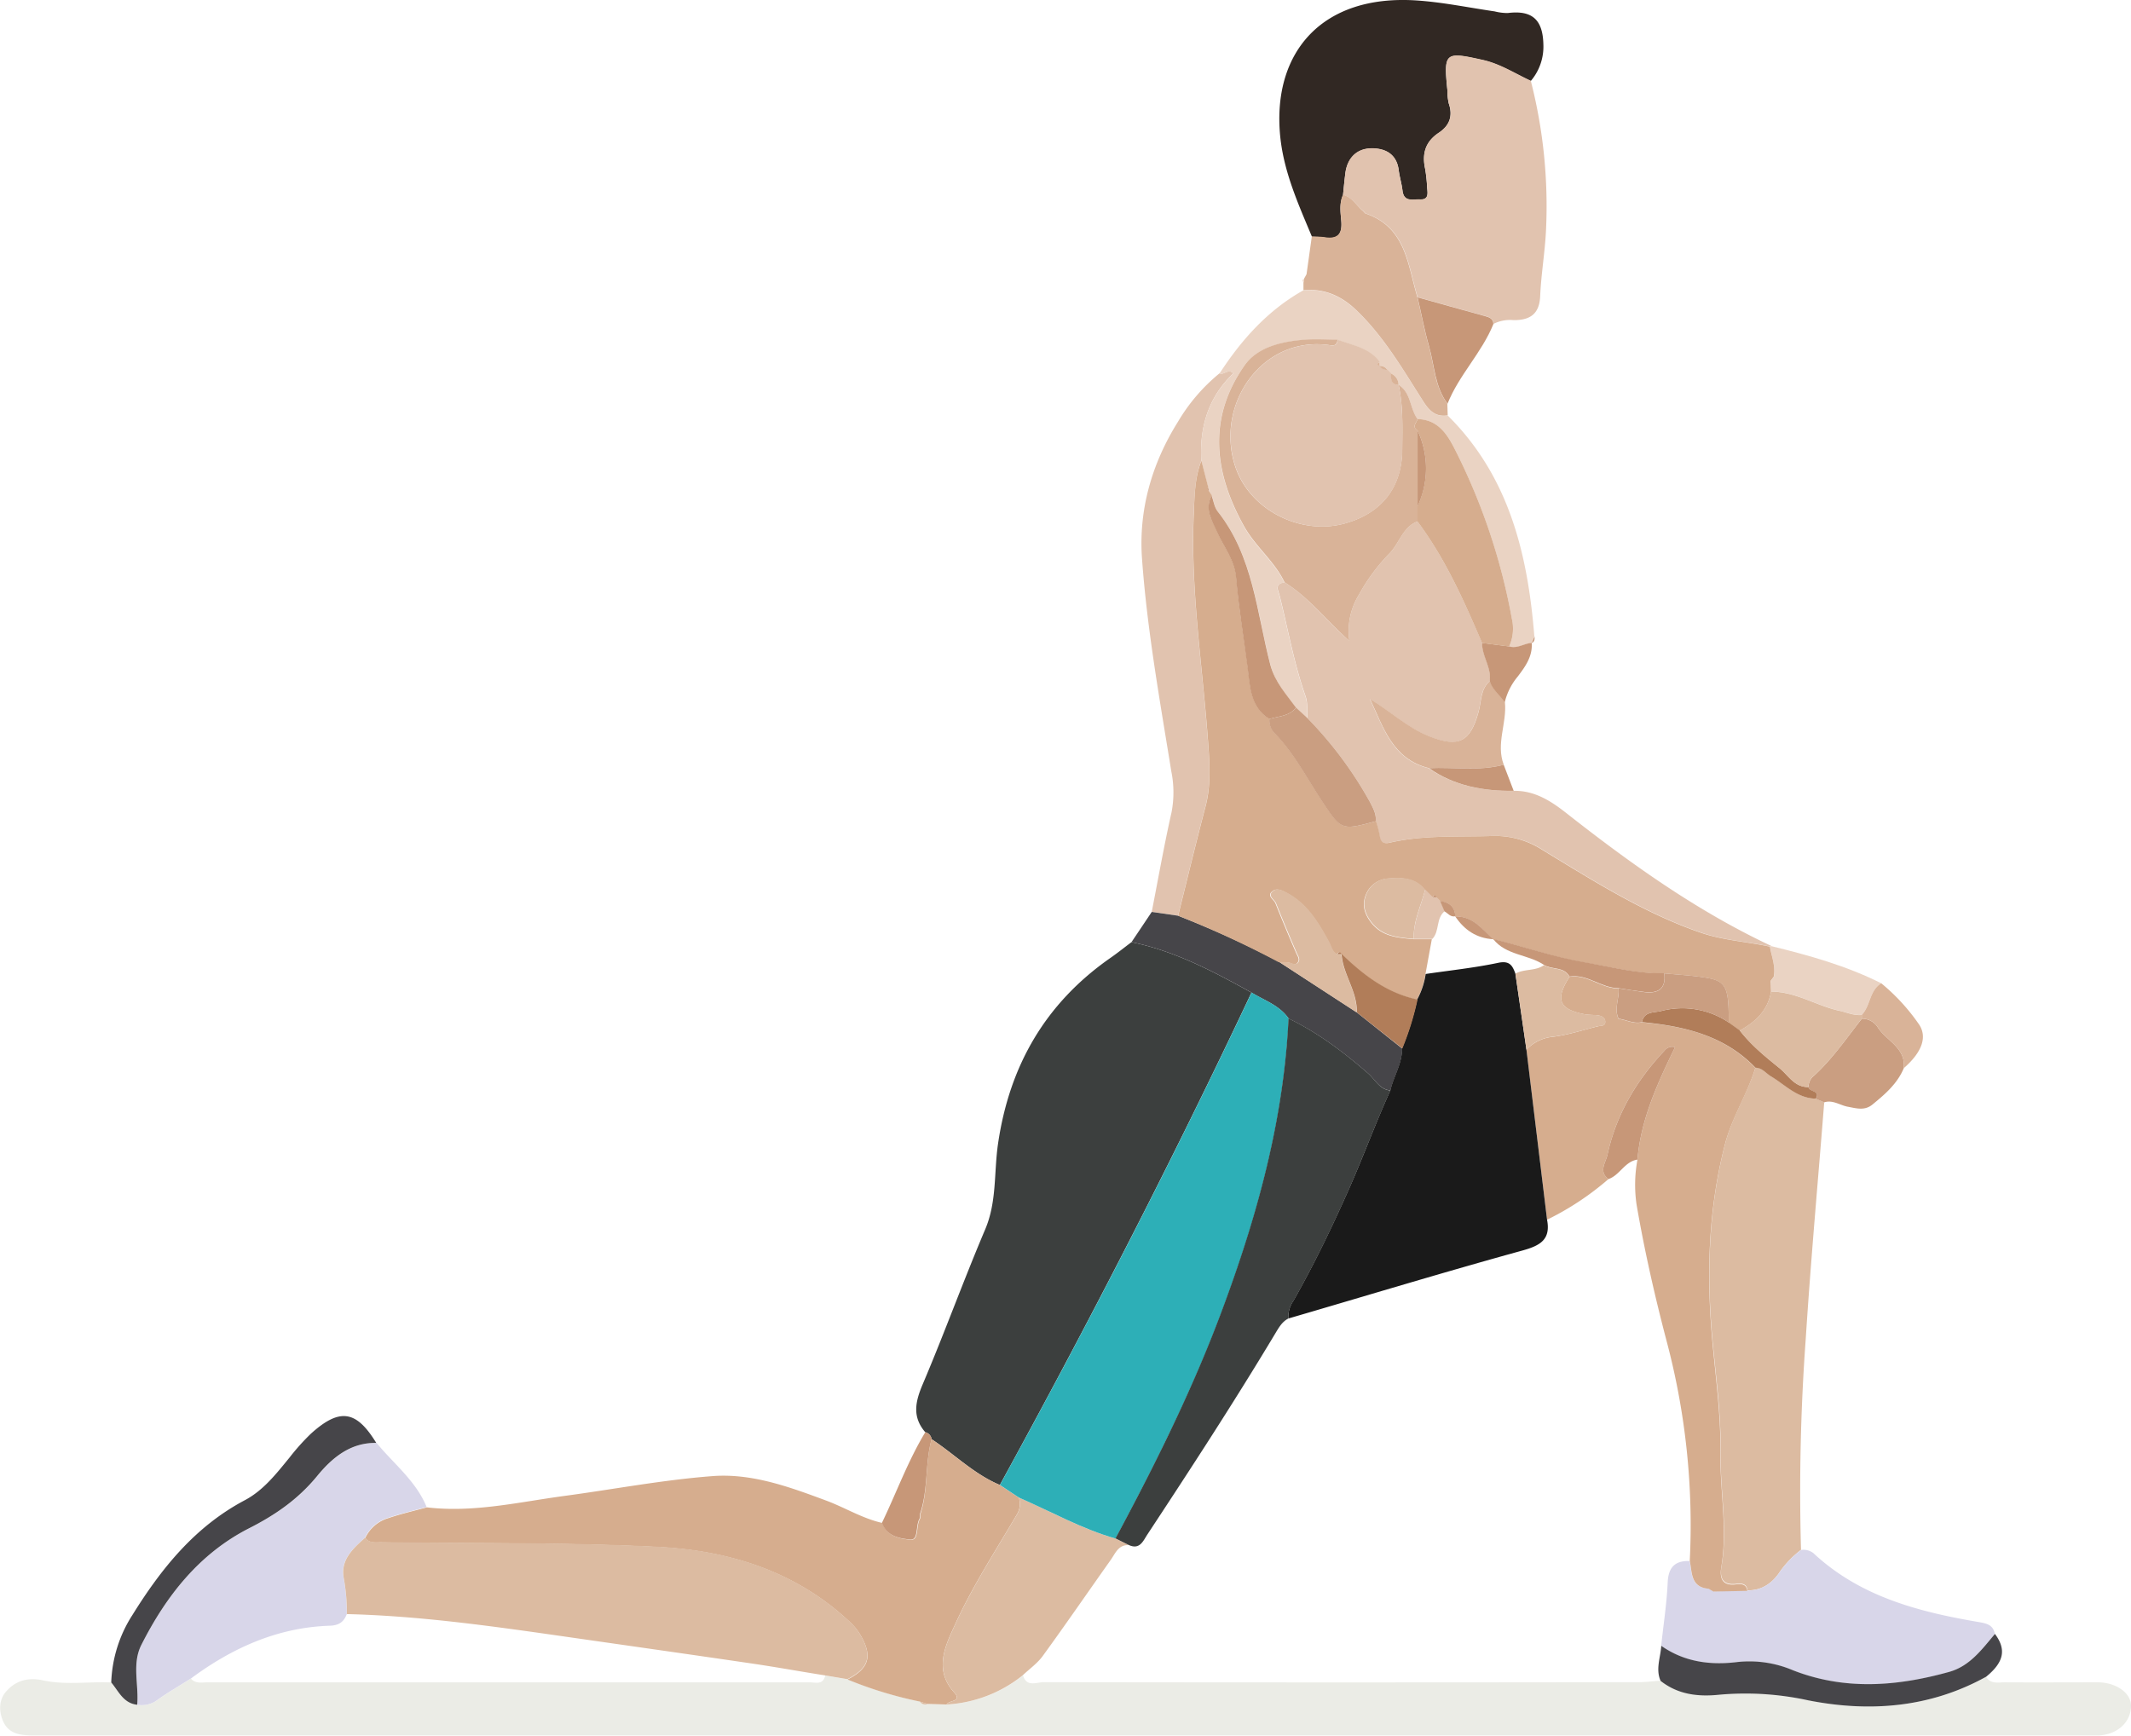 <svg xmlns="http://www.w3.org/2000/svg" viewBox="0 0 560.72 456.79"><title>ex_8_2</title><g id="Layer_2" data-name="Layer 2"><g id="Layer_1-2" data-name="Layer 1"><path d="M522.58,441.28c1.17,2,3.17,1.46,4.92,1.47,8.16.05,16.31,0,24.46,0,4.84,0,8.78,2.8,8.76,6.17,0,4.46-3.83,7.81-9,7.81H99q-44.68,0-89.37,0c-3.45,0-7,0-8.69-3.48-1.17-2.47-1.42-5.64.6-8,2.56-3,5.88-3.89,9.87-3,5.9,1.26,11.93.26,17.9.54,2,2.32,3.19,5.49,6.83,5.87a6.87,6.87,0,0,0,5.11-1.12c2.89-2.09,6-3.87,9-5.78,1.14,1.39,2.72,1,4.18,1q79.33,0,158.69,0c1.51,0,3.53.72,4-1.81l5.9,1a105.39,105.39,0,0,0,19.1,5.86,1.57,1.57,0,0,0,2,.61l5.07.16a35,35,0,0,0,20-7.68c.91,3.22,3.58,1.8,5.43,1.81q78.24.12,156.47,0c2,0,4-.27,5.94-.42,4.6,3.67,9.91,4.23,15.52,3.64a77.31,77.31,0,0,1,23.21,1.51C491.8,450.68,507.76,449.49,522.58,441.28Z" fill="#ebece6"/><path d="M243.46,376.92c-3.52-4.09-2.61-8.08-.63-12.72,5.71-13.45,10.69-27.21,16.4-40.66,3.11-7.32,2.27-15,3.38-22.55,3-20.52,12.45-36.94,29.54-48.87,1.9-1.32,3.71-2.78,5.57-4.17,11.4,2.33,21.52,7.7,31.57,13.27-20.69,43.9-42.87,87-66.21,129.59-6.77-2.84-11.93-8.09-17.95-12.05A2.19,2.19,0,0,0,243.46,376.92Z" fill="#3c3f3e"/><path d="M245.13,378.76c6,4,11.18,9.21,17.95,12.05l5,3.32a5.33,5.33,0,0,1-.38,4.22c-5.63,9.61-11.77,19-16.36,29.1-2.42,5.31-5.83,11.82-.3,17.93,2.34,2.59-1.48,2-1.95,3.2l-5.07-.15-2-.62A105.39,105.39,0,0,1,223,442c5.84-2.95,6.72-6.32,3.11-12.18a15.36,15.36,0,0,0-2.55-3c-14.22-13.33-31.84-18.76-50.59-19.69-24.21-1.2-48.5-.87-72.75-1.21-1.47,0-3,.29-4.12-1.15a9.81,9.81,0,0,1,6.21-5.27c3.26-1.12,6.65-1.88,10-2.8,12.25,1.46,24.14-1.38,36.14-3,13-1.74,25.91-4.22,39-5.22,10.37-.8,20.27,2.84,30,6.46,4.95,1.85,9.5,4.7,14.73,5.87,1.2,3.62,4.84,4.2,7.5,4.41,2.16.17,1.31-3.64,2.37-5.45.23-.39,0-1,.19-1.47C244.27,391.92,243.37,385.14,245.13,378.76Z" fill="#d6ad8e"/><path d="M398.24,208.13c5.5-.13,9.85,2.67,13.88,5.84,16.94,13.31,34.38,25.81,54,35l-.38.14c-6-1.31-12.13-1.63-17.95-3.61-15-5.13-28.28-13.6-41.72-21.75A22.94,22.94,0,0,0,392.9,220c-9.11.32-18.26-.31-27.24,1.76-1.71.4-2.45-.13-2.68-1.86a30.35,30.35,0,0,0-1-3.79c.21-1.93-.69-3.53-1.56-5.12A102.4,102.4,0,0,0,344,189c-.09-2,.18-3.92-.5-5.87-3-8.53-4.56-17.44-6.74-26.18-.39-1.58-1.56-3.26,1.24-3.7,6.43,4,11,10.07,17.06,15.44a18.19,18.19,0,0,1,2.56-12.26,49.72,49.72,0,0,1,7.81-10.6c2.79-2.7,3.53-7.12,7.57-8.6,7.29,9.8,12.2,20.86,17,32,0,3.48,2.5,6.43,2,10-2.52,2.16-2.21,5.39-3,8.17-2.21,7.95-5.23,9.43-12.91,6.42-5.83-2.28-10.28-6.64-15.63-9.82,3.53,7.49,5.93,15.85,15.49,18.19C382.66,206.83,390.25,208.22,398.24,208.13Z" fill="#e1c3af"/><path d="M480,290.11c-1.65,20.82-3.54,41.63-4.88,62.48a551.23,551.23,0,0,0-1.23,55.29,26.82,26.82,0,0,0-5.49,5.66c-1.94,3-4.72,5.07-8.58,5-.25-1.88-1.71-1.87-3-1.71-3.65.43-4.34-1.69-3.86-4.54,1.71-10-.38-20.06-.23-30.1.15-9.36-1.08-18.75-2-28.1-1.73-17.87-1.33-35.55,3.2-53.07,1.83-7.09,5.86-13.2,8-20.11,1.82.07,2.79,1.59,4.18,2.41,3.76,2.23,6.88,5.76,11.72,5.82Z" fill="#dcbba1"/><path d="M345.2,62.28c-3.7-8.85-7.66-17.57-8.43-27.36C335.08,13.62,347.93-1.47,372.61.11,379.54.56,386.4,2,393.29,3a13.74,13.74,0,0,0,3.44.43c6.38-.8,9.22,1.7,9.37,8.24a13.92,13.92,0,0,1-3.31,9.64c-4.2-1.94-8.09-4.48-12.73-5.52-9.86-2.2-10.22-2-9.21,8a15.1,15.1,0,0,0,.36,3.46c1.15,3.33.18,5.86-2.64,7.73-3.51,2.32-4.45,5.49-3.58,9.46a40.87,40.87,0,0,1,.53,5c.15,1.52.45,3.19-1.93,3.08-1.85-.08-4.19.78-4.56-2.35-.21-1.81-.77-3.58-1-5.39-.56-4.45-3.86-5.84-7.46-5.7s-6,2.55-6.55,6.38c-.26,2-.43,3.93-.64,5.9-1,2.2-.65,4.54-.45,6.77.3,3.39-.79,4.92-4.31,4.4C347.5,62.3,346.34,62.34,345.2,62.28Z" fill="#312823"/><path d="M353.38,51.3c.21-2,.38-3.94.64-5.9.51-3.83,2.94-6.25,6.55-6.38s6.9,1.25,7.46,5.7c.23,1.81.79,3.58,1,5.39.37,3.13,2.71,2.27,4.56,2.35,2.38.11,2.08-1.56,1.93-3.08a40.87,40.87,0,0,0-.53-5c-.87-4,.07-7.14,3.58-9.46,2.82-1.87,3.79-4.4,2.64-7.73a15.1,15.1,0,0,1-.36-3.46c-1-10-.65-10.19,9.21-8,4.64,1,8.53,3.58,12.73,5.52a132.78,132.78,0,0,1,4,39.4c-.28,5.77-1.28,11.51-1.53,17.28-.2,4.8-2.77,6.35-7,6.32a9.62,9.62,0,0,0-5.3,1c-.05-1.49-1.14-1.81-2.31-2.13-5.89-1.61-11.76-3.27-17.64-4.91-2.57-8.53-3-18.37-13.57-22-.29-.1-.47-.46-.72-.67C356.93,54.14,355.81,51.91,353.38,51.3Z" fill="#e1c3af"/><path d="M112.26,396.62c-3.33.92-6.72,1.68-10,2.8a9.81,9.81,0,0,0-6.21,5.27c-3.23,2.9-6.63,5.88-5.59,10.78a51.45,51.45,0,0,1,.79,9.32c-.78,2.08-2.11,3-4.5,3.06-13.74.46-25.66,5.85-36.53,13.9-3,1.91-6.14,3.69-9,5.78a6.87,6.87,0,0,1-5.11,1.12c.47-5.25-1.44-10.75,1.1-15.76,6.51-12.87,15.22-24,28.3-30.63,7-3.54,13-7.69,18-13.78,3.88-4.75,8.69-8.85,15.57-8.74C103.59,385.25,109.45,389.74,112.26,396.62Z" fill="#d8d6e9"/><path d="M459.8,418.58c3.87,0,6.65-2,8.59-5a26.82,26.82,0,0,1,5.49-5.66,4.2,4.2,0,0,1,3.28.84c12.21,11.39,27.5,15.4,43.33,18.1,2,.35,4,.64,4.4,3.2-3.43,4.05-6.6,8.47-12.07,10-13.74,3.82-27.48,4.9-41.12-.45a29.27,29.27,0,0,0-14.61-2.15c-7.09.88-13.92,0-20-4.27.6-5.57,1.47-11.12,1.72-16.7.18-4,1.89-5.78,5.78-5.67.64,3.12.22,7,5,7.24l1.28.75Z" fill="#d8d6e9"/><path d="M303.05,240c1.71-8.76,3.26-17.56,5.22-26.26A27.73,27.73,0,0,0,308.2,203c-3-18.61-6.36-37.21-7.71-56-.92-12.77,2.57-25,9.46-36A47.76,47.76,0,0,1,320.9,98.24c1.15.56,2.26-1.35,3.64,0-6.64,6.32-8.93,14.17-8.45,23-1.74,4.49-1.77,9.28-2,13.95-.89,20,2.29,39.83,3.74,59.73.42,5.72.86,11.55-.65,17.3-2.51,9.56-4.82,19.17-7.21,28.76Z" fill="#e1c3af"/><path d="M316.09,121.28c-.48-8.85,1.81-16.7,8.45-23-1.38-1.37-2.49.54-3.64,0,5.78-8.89,12.69-16.63,22.07-21.89,5.62-.43,10.11,1.58,14.19,5.54,7.19,7,12.1,15.54,17.4,23.83,1.58,2.47,3.29,4.08,6.37,3.59,16.15,16,21.07,36.49,22.8,58.18l-.78,1.78.06-.06c-2,.12-3.8,1.58-5.92.92a11.45,11.45,0,0,0,.71-7.32,162.29,162.29,0,0,0-14.51-43.61c-2-4.12-4.42-8.8-10.3-8.92-2.07-2.78-1.65-6.93-5-9l0,0a3.25,3.25,0,0,0-2-3c-.31-.32-.63-.63-1-1a2.12,2.12,0,0,0-2-1l0,0v-1c-2.74-3.76-7.14-4.39-11.08-5.88-2.82,0-5.66-.22-8.47,0-6.09.44-12.58,1.89-16,6.77-9.67,13.78-8.12,28-.13,42.35,3,5.41,8,9.19,10.65,14.75-2.8.44-1.63,2.12-1.24,3.7,2.18,8.74,3.76,17.65,6.74,26.18.68,1.95.41,3.91.5,5.87l-3-2.77c-2.53-3.55-5.46-6.67-6.65-11.23-3.6-13.79-4.47-28.56-13.87-40.4-.87-1.1-1.07-2.76-1.58-4.16l-.78-1.16a7.19,7.19,0,0,0-.15-.91Z" fill="#ead3c3"/><path d="M380.93,109.31c-3.08.49-4.79-1.12-6.37-3.59-5.3-8.29-10.21-16.84-17.4-23.83-4.08-4-8.57-6-14.19-5.54v-2a2.73,2.73,0,0,0,.14-.9l0-.07c.23-.4.45-.8.67-1.2q.7-5,1.39-9.94c1.15.06,2.31,0,3.43.19,3.52.52,4.61-1,4.31-4.4-.2-2.23-.52-4.57.45-6.77,2.43.61,3.55,2.84,5.3,4.29.25.21.43.57.72.67,10.55,3.62,11,13.46,13.57,22,1,4.28,1.82,8.6,3,12.82,1.46,5.1,1.51,10.68,4.88,15.18Z" fill="#d9b398"/><path d="M303.05,240l6.95,1a257,257,0,0,1,26.59,12.16L357,266.43l11.93,9.5c.07,4-2.22,7.32-3.07,11.05-2.85-.25-4-2.81-5.79-4.4-6.46-5.63-13.24-10.77-21-14.51-2.41-3.5-6.38-4.77-9.78-6.85-10.05-5.57-20.17-10.94-31.57-13.27Q300.38,244,303.05,240Z" fill="#464549"/><path d="M99,379.74c-6.88-.11-11.69,4-15.57,8.74-5,6.09-11,10.24-18,13.78C52.42,408.92,43.71,420,37.2,432.89c-2.54,5-.63,10.51-1.1,15.76-3.64-.38-4.87-3.55-6.83-5.87A35,35,0,0,1,34.86,425c7.6-12.23,16.45-23.24,29.54-30.17,4.93-2.61,8.31-7,11.8-11.26a58.85,58.85,0,0,1,5.62-6.27C89.39,370.47,93.75,371.15,99,379.74Z" fill="#464549"/><path d="M437.12,433.14c6.05,4.25,12.88,5.15,20,4.27a29.27,29.27,0,0,1,14.61,2.15c13.64,5.35,27.38,4.27,41.12.45,5.47-1.52,8.64-5.94,12.07-10,3.06,4.1,2.37,7.44-2.31,11.26-14.82,8.21-30.78,9.4-46.9,6.2A77.31,77.31,0,0,0,452.47,446c-5.61.59-10.92,0-15.53-3.64C435.58,439.24,436.94,436.2,437.12,433.14Z" fill="#464549"/><path d="M480,290.11l-2.19-.94c1.28-2.24-1.81-1.71-1.94-3.07a3.7,3.7,0,0,1,1.44-3c4.86-4.45,8.54-9.88,12.58-15a4.86,4.86,0,0,1,4.18,2.23c2.28,3.6,7.49,5.41,6.85,10.82-1.7,4.07-4.92,6.83-8.22,9.53-2.08,1.71-4.23,1-6.53.58C484.11,290.87,482.24,289.39,480,290.11Z" fill="#ca9e81"/><path d="M376,202.16c-9.56-2.34-12-10.7-15.49-18.19,5.35,3.18,9.8,7.54,15.63,9.82,7.68,3,10.7,1.53,12.91-6.42.77-2.78.46-6,3-8.17.67,2.33,2.69,3.74,3.94,5.68.53,5.48-2.42,10.89-.31,16.39C389.12,203,382.5,201.85,376,202.16Z" fill="#d9b398"/><path d="M466.09,249c9.92,2.43,19.74,5.16,28.92,9.78-3.15,1.88-2.81,5.92-5.14,8.31-2.05.22-3.88-.66-5.82-1.08-6.12-1.34-11.56-5.08-18.05-5.06l-.06-2.82.81-1.08c.5-2.75-.6-5.28-1-7.91Z" fill="#ead3c3"/><path d="M380.88,106.25c-3.37-4.5-3.42-10.08-4.88-15.18-1.21-4.22-2-8.54-3-12.82,5.88,1.64,11.75,3.3,17.64,4.91,1.17.32,2.26.64,2.31,2.13C389.89,92.85,383.89,98.69,380.88,106.25Z" fill="#c79778"/><path d="M245.13,378.76c-1.76,6.38-.86,13.16-3,19.48-.16.46,0,1.08-.19,1.47-1.06,1.81-.21,5.62-2.37,5.45-2.66-.21-6.3-.79-7.5-4.41,3.82-7.93,6.82-16.26,11.4-23.83A2.19,2.19,0,0,1,245.13,378.76Z" fill="#c79778"/><path d="M489.87,267.09c2.33-2.39,2-6.43,5.14-8.31a52.26,52.26,0,0,1,9.71,10.5c2.62,3.49,1,7.66-3.81,11.86.64-5.41-4.57-7.22-6.85-10.82a4.86,4.86,0,0,0-4.18-2.23C489.88,267.76,489.88,267.43,489.87,267.09Z" fill="#d9b398"/><path d="M395.92,184.88c-1.25-1.94-3.27-3.35-3.94-5.68.48-3.56-2.07-6.51-2-10l7.13.92c2.12.66,3.92-.8,5.92-.92.26,3.55-1.68,6.22-3.65,8.82A16.75,16.75,0,0,0,395.92,184.88Z" fill="#c79778"/><path d="M376,202.16c6.55-.31,13.17.85,19.66-.89l2.63,6.86C390.25,208.22,382.66,206.83,376,202.16Z" fill="#c79778"/><path d="M403,169.27l.78-1.78C403.84,168.25,403.77,168.93,403,169.27Z" fill="#c79778"/><path d="M343.8,72.22c-.22.4-.44.8-.67,1.2C343.36,73,343.58,72.62,343.8,72.22Z" fill="#ead3c3"/><path d="M343.11,73.49a2.73,2.73,0,0,1-.14.9,5.2,5.2,0,0,1-.26-.72S343,73.55,343.11,73.49Z" fill="#ead3c3"/><path d="M91.27,424.79a51.45,51.45,0,0,0-.79-9.32c-1-4.9,2.36-7.88,5.59-10.78,1.07,1.44,2.65,1.13,4.12,1.15,24.25.34,48.54,0,72.75,1.21,18.75.93,36.37,6.36,50.59,19.69a15.36,15.36,0,0,1,2.55,3c3.61,5.86,2.73,9.23-3.11,12.18l-5.9-1c-6.36-1-12.7-2.16-19.07-3.1-17.16-2.52-34.34-4.95-51.51-7.42C128.16,427.78,109.82,425.25,91.27,424.79Z" fill="#dcbba1"/><path d="M297.05,406.65c-2.69-.17-3.5,2-4.69,3.74-6,8.46-11.86,17-17.94,25.36-1.43,2-3.52,3.44-5.31,5.15a35,35,0,0,1-20,7.68c.47-1.2,4.29-.61,1.95-3.2-5.53-6.11-2.12-12.62.3-17.93,4.59-10.09,10.73-19.49,16.36-29.1a5.33,5.33,0,0,0,.38-4.22c8.45,3.66,16.51,8.24,25.43,10.78Z" fill="#dcbba1"/><path d="M242.07,447.81l2,.62A1.59,1.59,0,0,1,242.07,447.81Z" fill="#dcbba1"/><path d="M293.54,404.91c-8.92-2.54-17-7.12-25.43-10.78l-5-3.32c23.34-42.55,45.52-85.69,66.21-129.59,3.4,2.08,7.37,3.35,9.78,6.85-1.26,26.83-8.34,52.34-17.69,77.32C313.68,366,303.91,385.58,293.54,404.91Z" fill="#2dafb7"/><path d="M465.71,249.14c.44,2.63,1.54,5.16,1,7.91l-.81,1.08L466,261c-.83,4.95-4.08,7.95-8.23,10.24l-2.9-2.1c.06-9.37-.7-11-6.2-11.86-3.56-.57-7.18-.75-10.78-1.11-7,.17-13.74-1.62-20.57-2.77-8.32-1.39-16.26-4.24-24.43-6.19l0,0c-2.93-2.68-5.39-6.13-10-6h0c-.08-2.56-1.56-3.75-4-4h0l-1-1v0c-.32-.79-.66-.7-1,0l-2-2c-2.47-3.12-5.89-3.28-9.44-3a6.74,6.74,0,0,0-6.09,4.34c-.93,2.39-.51,4.6,1.17,6.92,2.94,4.06,7.11,4.29,11.37,4.71l4.85,0-1.68,9.2a20.12,20.12,0,0,1-2.23,6.71c-8-1.69-14.22-6.48-20-12l.07.07c-.39-.71-.77-.59-1.15,0-1.33-.65-1.49-2-2.11-3.17-2.73-5.06-5.64-10-11-12.92-1.18-.64-2.58-1.43-3.73-.61-1.78,1.27.26,2.23.68,3.28q2.64,6.6,5.47,13.12c.34.77.92,1.52.47,2.29-.72,1.21-1.72.28-2.63.16a22.48,22.48,0,0,0-2.47-.09A257,257,0,0,0,310,241c2.39-9.59,4.7-19.2,7.21-28.76,1.51-5.75,1.07-11.58.65-17.3-1.45-19.9-4.63-39.69-3.74-59.73.2-4.67.23-9.46,2-13.95l1.83,7.08a3.74,3.74,0,0,0-.33.28,6.14,6.14,0,0,0,.48.63l.78,1.16c-2,3.58.1,6.59,1.45,9.65,1.76,4,4.59,7.26,5,12.14.62,7.83,2,15.62,3,23.44.63,4.88.63,10.41,5.74,13.56a4.72,4.72,0,0,0,1.25,3.65c5.06,5.13,8.34,11.52,12.24,17.46,5.41,8.22,5.28,8.3,14.5,5.8a30.35,30.35,0,0,1,1,3.79c.23,1.73,1,2.26,2.68,1.86,9-2.07,18.13-1.44,27.24-1.76A22.94,22.94,0,0,1,406,223.78c13.44,8.15,26.71,16.62,41.72,21.75C453.58,247.51,459.75,247.83,465.71,249.14Z" fill="#d6ad8e"/><path d="M368,101.29c3.35,2.06,2.93,6.21,5,9-.28,1-1.61,2,0,3q0,10,0,19.94v4c-4,1.48-4.78,5.9-7.57,8.6a49.72,49.72,0,0,0-7.81,10.6,18.19,18.19,0,0,0-2.56,12.26c-6-5.37-10.63-11.43-17.06-15.44-2.64-5.56-7.63-9.34-10.65-14.75-8-14.32-9.54-28.57.13-42.35,3.42-4.88,9.91-6.33,16-6.77,2.81-.2,5.65,0,8.47,0-.13,1.17-.56,1.69-1.93,1.48-17.79-2.71-30.42,15.47-25,31.91,3.78,11.43,17.22,18.28,29,14.94,9.7-2.75,14.94-9.63,14.94-19.6C369,112.49,369.22,106.85,368,101.29Z" fill="#d9b398"/><path d="M373,113.3c-1.6-1-.27-2,0-3,5.88.12,8.26,4.8,10.3,8.92a162.29,162.29,0,0,1,14.51,43.61,11.45,11.45,0,0,1-.71,7.32l-7.13-.92c-4.77-11.13-9.68-22.19-17-32v-4A23.46,23.46,0,0,0,373,113.3Z" fill="#d6ad8e"/><path d="M362,216.13c-9.22,2.5-9.09,2.42-14.5-5.8-3.9-5.94-7.18-12.33-12.24-17.46a4.72,4.72,0,0,1-1.25-3.65c2.43-.76,5.22-.68,7-3l3,2.77a102.4,102.4,0,0,1,16.41,22C361.27,212.6,362.17,214.2,362,216.13Z" fill="#ca9e81"/><path d="M444.62,410.77a188.59,188.59,0,0,0-6-57.48c-3.16-12-5.9-24.06-8-36.29a36,36,0,0,1,.24-11.82c.9-10.58,5.27-20.08,9.89-29.6a2.62,2.62,0,0,0-2.79.94c-7.39,7.83-12.72,16.82-15,27.41-.44,2-2.39,4.38.26,6.38A74.54,74.54,0,0,1,407.07,321l-5.43-44.74a11,11,0,0,1,6.88-3.39c4.06-.47,8-1.82,12-2.78.76-.18,1.84,0,1.86-1.14s-1-1.61-2-1.74-2.34-.07-3.47-.29c-6.72-1.29-7.76-3.91-3.94-9.84,4.72-.74,8.36,3.07,12.91,3.06.24,2.66-1.25,5.33,0,8l-.22.4.22-.4c2,.26,4,1.42,6.11.91,11.15,1,21.74,3.46,29.89,12-2.12,6.91-6.15,13-8,20.11-4.53,17.52-4.93,35.2-3.2,53.07.9,9.35,2.13,18.74,2,28.1-.15,10,1.94,20.06.23,30.1-.48,2.85.21,5,3.86,4.54,1.31-.16,2.77-.17,3,1.71l-8.92.18-1.28-.75C444.84,417.73,445.26,413.89,444.62,410.77Z" fill="#d6ad8e"/><path d="M461.9,281c-8.15-8.5-18.74-10.94-29.89-12,.62-2.83,3-2.45,5.05-2.92a21.82,21.82,0,0,1,17.81,3l2.9,2.09c3,3.86,6.7,6.88,10.43,9.9,2.38,1.93,4,5.11,7.66,5,.13,1.36,3.22.83,1.94,3.07-4.84-.05-8-3.58-11.72-5.81C464.69,282.54,463.72,281,461.9,281Z" fill="#b17d59"/><path d="M449.61,418l1.28.75Z" fill="#dcbba1"/><path d="M368,101.29c1.23,5.56,1,11.2,1,16.83,0,10-5.24,16.85-14.94,19.6-11.78,3.34-25.22-3.51-29-14.94-5.45-16.44,7.18-34.62,25-31.91,1.37.21,1.8-.31,1.93-1.48,3.94,1.49,8.34,2.12,11.08,5.88-.66.35-.8.7,0,1l0,0a2,2,0,0,0,2,1c.32.32.64.63,1,1,0,1.47-.05,3,2,3Z" fill="#e1c3af"/><path d="M341,186.22c-1.76,2.32-4.55,2.24-7,3-5.11-3.15-5.11-8.68-5.74-13.56-1-7.82-2.34-15.61-3-23.44-.38-4.88-3.21-8.15-5-12.14-1.35-3.06-3.4-6.07-1.45-9.65.51,1.4.71,3.06,1.58,4.16,9.4,11.84,10.27,26.61,13.87,40.4C335.49,179.55,338.42,182.67,341,186.22Z" fill="#c79778"/><path d="M368,101.31c-2.08-.07-2-1.57-2-3A3.25,3.25,0,0,1,368,101.31Z" fill="#d9b398"/><path d="M365,97.32a2,2,0,0,1-2-1A2.12,2.12,0,0,1,365,97.32Z" fill="#d9b398"/><path d="M363,96.32c-.8-.35-.66-.7,0-1Z" fill="#d9b398"/><path d="M318.07,129.27a6.14,6.14,0,0,1-.48-.63,3.74,3.74,0,0,1,.33-.28A7.19,7.19,0,0,1,318.07,129.27Z" fill="#c79778"/><path d="M401.64,276.22,407.07,321c1,5.19-1.75,6.8-6.45,8.1C380,334.78,359.55,341,339,347a7.29,7.29,0,0,1,1.34-4.69c5.48-9.66,10.28-19.65,14.78-29.82,3.73-8.45,6.89-17.12,10.71-25.52.85-3.73,3.14-7.06,3.07-11.05a75.26,75.26,0,0,0,4-12.88,20.12,20.12,0,0,0,2.23-6.71c6.37-.94,12.81-1.61,19.1-2.94,3-.63,3.74.73,4.5,2.83Q400.19,266.22,401.64,276.22Z" fill="#1a1a1a"/><path d="M365.86,287c-3.82,8.4-7,17.07-10.71,25.52-4.5,10.17-9.3,20.16-14.78,29.82A7.29,7.29,0,0,0,339,347c-1.7.88-2.55,2.47-3.48,4-10.74,17.91-22.13,35.4-33.61,52.83-1.13,1.72-2,4.1-4.89,2.78l-3.51-1.74c10.37-19.33,20.14-38.94,27.84-59.52,9.35-25,16.43-50.49,17.69-77.32,7.76,3.74,14.54,8.88,21,14.51C361.89,284.17,363,286.73,365.86,287Z" fill="#3c3f3e"/><path d="M336.59,253.18a22.48,22.48,0,0,1,2.47.09c.91.12,1.91,1,2.63-.16.45-.77-.13-1.52-.47-2.29q-2.82-6.52-5.47-13.12c-.42-1-2.46-2-.68-3.28,1.15-.82,2.55,0,3.73.61,5.33,2.88,8.24,7.86,11,12.92.62,1.15.78,2.52,2.11,3.17H353l-.07-.07c.37,5.38,4.24,9.84,4,15.38Z" fill="#dcbba1"/><path d="M357,266.43c.2-5.54-3.67-10-4-15.38,5.73,5.52,11.91,10.31,20,12a75.26,75.26,0,0,1-4,12.88Z" fill="#b17d59"/><path d="M475.86,286.1c-3.7.09-5.28-3.09-7.66-5-3.73-3-7.48-6-10.43-9.9,4.15-2.28,7.4-5.28,8.23-10.23,6.49,0,11.93,3.72,18.05,5.06,1.94.42,3.77,1.3,5.82,1.08,0,.34,0,.67,0,1-4,5.14-7.72,10.57-12.58,15A3.7,3.7,0,0,0,475.86,286.1Z" fill="#dcbba1"/><path d="M465.94,258.13l.81-1.08Z" fill="#dcbba1"/><path d="M423.22,310.31c-2.65-2-.7-4.35-.26-6.38,2.29-10.59,7.62-19.58,15-27.41a2.62,2.62,0,0,1,2.79-.94c-4.62,9.52-9,19-9.89,29.6C427.5,305.67,426.23,309.28,423.22,310.31Z" fill="#c79778"/><path d="M454.87,269.09a21.82,21.82,0,0,0-17.81-3c-2.06.47-4.43.09-5.05,2.92-2.16.51-4.07-.65-6.11-.91h0c-1.26-2.65.23-5.32,0-8,2.26.33,4.52.69,6.78,1,3.71.45,5.76-.89,5.22-4.94,3.6.36,7.22.54,10.78,1.11C454.17,258.11,454.93,259.72,454.87,269.09Z" fill="#ca9e81"/><path d="M372,247.1c-4.26-.42-8.43-.65-11.37-4.71-1.68-2.32-2.1-4.53-1.17-6.92a6.74,6.74,0,0,1,6.09-4.34c3.55-.28,7-.12,9.44,3C373.9,238.44,371.81,242.51,372,247.1Z" fill="#dcbba1"/><path d="M437.89,256.12c.54,4.05-1.51,5.39-5.22,4.94-2.26-.27-4.52-.63-6.78-1-4.55,0-8.19-3.8-12.91-3.06-1.48-2.69-4.63-1.72-6.72-3.06-4.17-2.82-10-2.47-13.37-6.82,8.17,2,16.11,4.8,24.43,6.19C424.15,254.5,430.89,256.29,437.89,256.12Z" fill="#c79778"/><path d="M372,247.1c-.16-4.59,1.93-8.66,3-13l2,2,1,0v0l1,1h0l1.14,2.7c-2.35,1.87-1.29,5.26-3.25,7.3Z" fill="#e1c3af"/><path d="M392.91,247.18c-4.39-.24-7.61-2.44-10-6C387.52,241.05,390,244.5,392.91,247.18Z" fill="#c79778"/><path d="M380.07,239.84l-1.14-2.7c2.4.29,3.88,1.48,4,4C381.62,241.41,381,240.35,380.07,239.84Z" fill="#c79778"/><path d="M353,251.12h-1.15C352.26,250.53,352.64,250.41,353,251.12Z" fill="#b17d59"/><path d="M378.94,237.13l-1-1Z" fill="#c79778"/><path d="M378,236.15l-1,0C377.29,235.45,377.63,235.36,378,236.15Z" fill="#c79778"/><path d="M373,113.3a23.46,23.46,0,0,1,0,19.94Q373,123.27,373,113.3Z" fill="#c79778"/><path d="M406.26,254c2.09,1.34,5.24.37,6.72,3.06-3.82,5.93-2.78,8.55,3.94,9.84,1.13.22,2.32.13,3.47.29s2,.52,2,1.74-1.1,1-1.86,1.14c-4,1-8,2.31-12,2.78a11,11,0,0,0-6.88,3.39q-1.44-10-2.9-20C401.08,254.91,404,255.62,406.26,254Z" fill="#dcbba1"/><path d="M425.9,268.08l-.22.4.22-.4Z" fill="#dcbba1"/></g></g></svg>